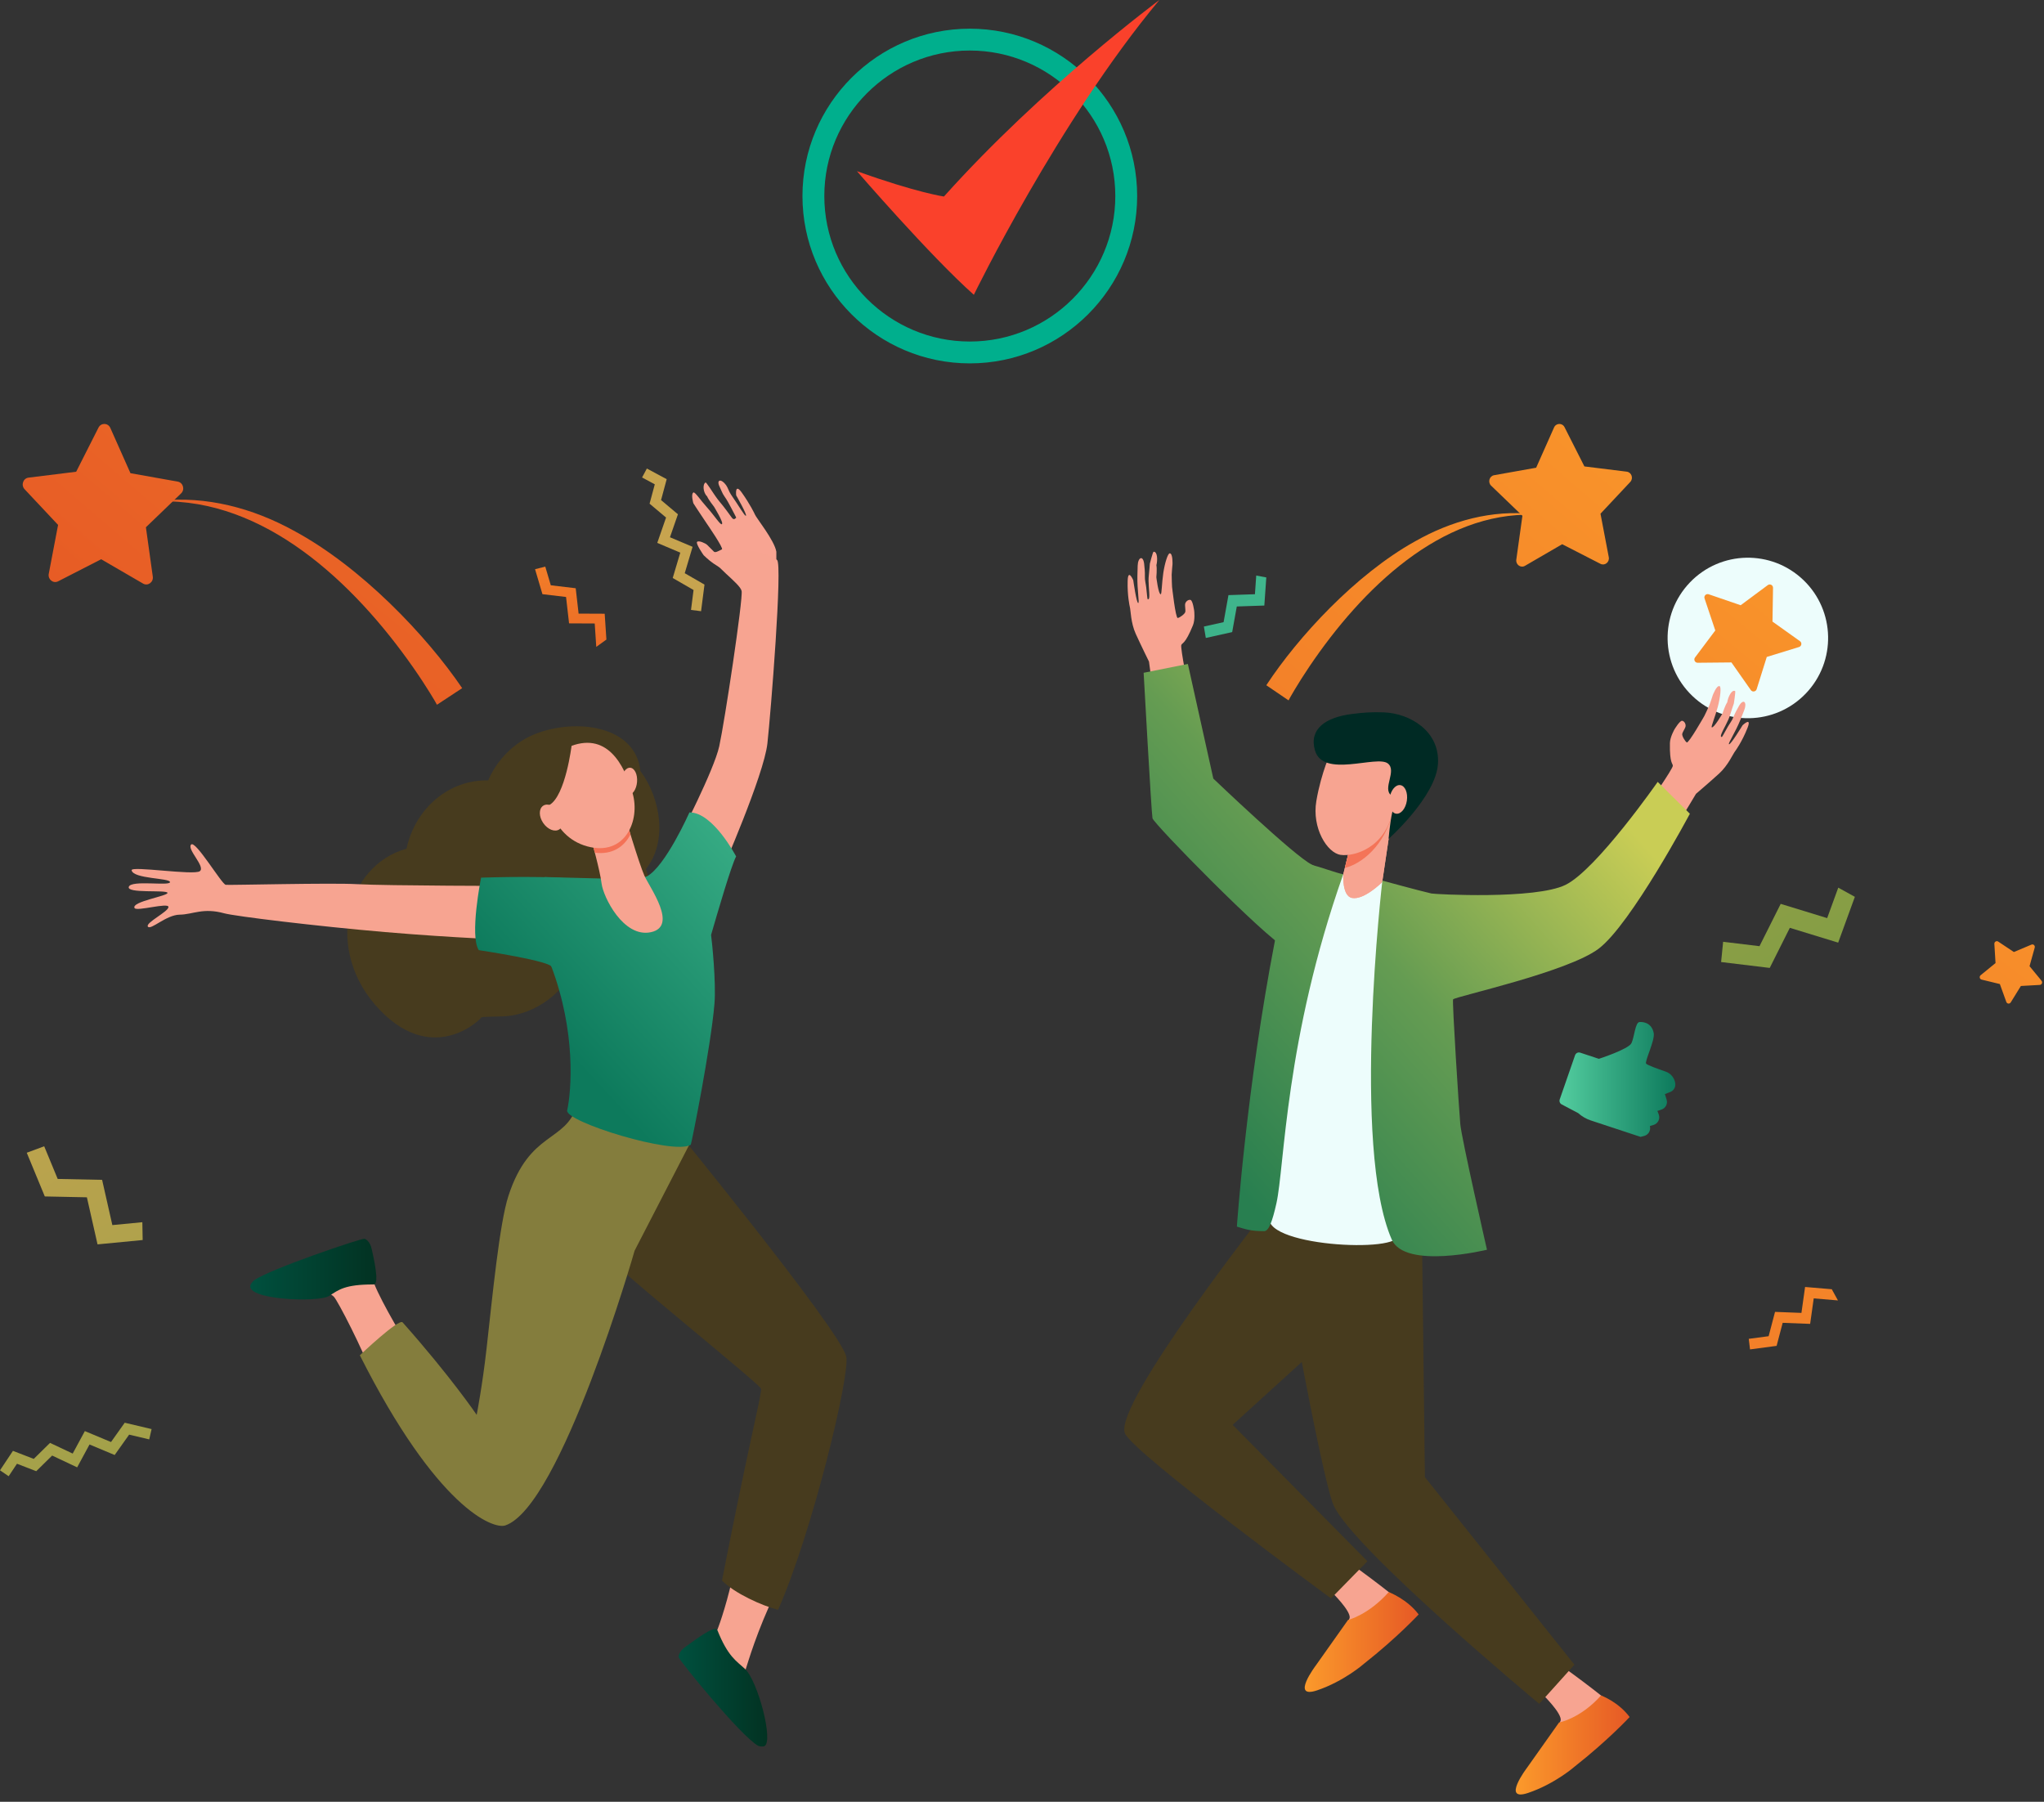 <svg width="270" height="238" viewBox="0 0 270 238" fill="none" xmlns="http://www.w3.org/2000/svg">
<rect x="0" y="0" width="270" height="238" fill="#333333" stroke="none"/>
<path d="M170.212 92.517C170.26 92.376 171.431 90.316 172.941 88.079C179.967 77.66 190.384 67.619 202.601 67.996L202.61 67.919C197.086 67.296 191.674 68.81 186.923 71.508C179.086 75.858 171.449 84.145 167.271 90.516L170.212 92.517Z" fill="url(#paint0_linear_624_12858)"/>
<path d="M200.294 73.925L201.103 68.132L196.969 64.155C196.498 63.702 196.732 62.885 197.364 62.772L202.917 61.782L205.28 56.467C205.549 55.862 206.369 55.84 206.668 56.43L209.29 61.611L214.884 62.304C215.521 62.383 215.795 63.187 215.347 63.664L211.415 67.857L212.51 73.6C212.635 74.254 211.983 74.772 211.408 74.477L206.355 71.887L201.438 74.744C200.877 75.069 200.202 74.585 200.294 73.925Z" fill="url(#paint1_linear_624_12858)"/>
<path d="M88.065 63.297L87.322 66.057L89.551 67.933L88.499 70.967L91.488 72.232L90.45 75.716L93.059 77.221L92.607 80.737L91.278 80.566L91.615 77.937L88.862 76.349L89.861 73L86.821 71.713L87.982 68.365L85.805 66.533L86.494 63.975L84.814 63.072L85.448 61.89L88.065 63.297Z" fill="url(#paint2_linear_624_12858)"/>
<path d="M242.823 117.254L241.358 121.276L235.219 119.395L232.418 124.984L227.615 124.403L227.348 127.079L233.771 127.856L236.426 122.56L242.812 124.516L245.017 118.465L242.823 117.254Z" fill="url(#paint3_linear_624_12858)"/>
<path d="M18.802 161.445L14.84 161.826L13.488 155.85L7.621 155.73L5.838 151.415L3.534 152.27L5.918 158.042L11.478 158.156L12.884 164.373L18.847 163.799L18.802 161.445Z" fill="url(#paint4_linear_624_12858)"/>
<path d="M208.734 139.048L211.204 139.863C211.204 139.863 215.119 138.594 215.505 137.796C215.891 136.997 216 135.061 216.557 135.008C217.114 134.955 218.191 135.136 218.447 136.462C218.633 137.424 217.224 140.204 217.445 140.5C217.582 140.686 218.988 141.194 220.022 141.55C220.701 141.783 221.191 142.381 221.296 143.102L221.296 143.105C221.367 143.592 221.09 144.067 220.634 144.243L219.923 144.518L220.15 145.251C220.319 145.797 220.02 146.384 219.48 146.565L218.931 146.749L219.106 147.196C219.333 147.772 219.014 148.425 218.422 148.597L217.942 148.736L217.962 148.865C218.044 149.399 217.71 149.913 217.192 150.049L216.715 150.174L210.137 148.003C209.521 147.799 208.953 147.47 208.47 147.035L206.285 145.882C206.05 145.758 205.942 145.477 206.031 145.222L208.056 139.39C208.154 139.109 208.455 138.956 208.734 139.048Z" fill="url(#paint5_linear_624_12858)"/>
<path d="M57.718 93.093C57.663 92.938 56.337 90.682 54.625 88.233C46.663 76.822 34.856 65.824 21.01 66.237L21 66.153C27.26 65.47 33.394 67.128 38.778 70.084C47.661 74.847 56.316 83.924 61.051 90.901L57.718 93.093Z" fill="url(#paint6_linear_624_12858)"/>
<path d="M20.183 76.166L19.273 69.649L23.923 65.174C24.453 64.665 24.19 63.745 23.479 63.618L17.232 62.504L14.574 56.526C14.271 55.844 13.348 55.82 13.012 56.484L10.062 62.313L3.769 63.092C3.052 63.181 2.744 64.085 3.248 64.622L7.672 69.339L6.44 75.799C6.3 76.535 7.032 77.119 7.68 76.787L13.364 73.873L18.896 77.086C19.526 77.453 20.287 76.909 20.183 76.166Z" fill="url(#paint7_linear_624_12858)"/>
<path d="M241.968 170.299L238.44 170L237.959 173.424L234.471 173.291L233.626 176.503L231 176.851L231.168 178.246L234.68 177.78L235.48 174.736L239.109 174.875L239.582 171.507L242.78 171.778L241.968 170.299Z" fill="url(#paint8_linear_624_12858)"/>
<path d="M80.102 84.482L79.876 81.07L76.43 81.055L76.048 77.703L72.757 77.312L72.028 74.848L70.678 75.189L71.653 78.486L74.772 78.856L75.17 82.342L78.559 82.358L78.763 85.449L80.102 84.482Z" fill="url(#paint9_linear_624_12858)"/>
<path d="M1.712 191.648L4.458 192.711L6.609 190.595L9.603 192.007L11.209 189.037L14.665 190.482L16.476 187.932L20.025 188.772L19.712 190.134L17.058 189.506L15.147 192.197L11.825 190.807L10.193 193.827L6.888 192.269L4.787 194.335L2.243 193.35L1.143 195L0 194.217L1.712 191.648Z" fill="url(#paint10_linear_624_12858)"/>
<path d="M165.941 76.025L165.768 78.492L162.271 78.612L161.629 82.182L159.025 82.762L159.281 84.271L162.764 83.496L163.373 80.112L167.01 79.988L167.271 76.276L165.941 76.025Z" fill="url(#paint11_linear_624_12858)"/>
<path d="M238.22 76.62C242.446 80.673 242.586 87.384 238.533 91.61C234.48 95.835 227.768 95.975 223.543 91.922C219.317 87.869 219.177 81.158 223.23 76.933C227.283 72.707 233.994 72.567 238.22 76.62Z" fill="#EDFDFC"/>
<path d="M237.642 85.466L233.38 86.778L232.044 91.035C231.936 91.378 231.481 91.449 231.274 91.154L228.711 87.503L224.253 87.546C223.893 87.549 223.685 87.138 223.901 86.849L226.579 83.281L225.161 79.051C225.046 78.709 225.373 78.384 225.713 78.501L229.931 79.948L233.512 77.29C233.802 77.075 234.212 77.286 234.206 77.646L234.135 82.108L237.767 84.696C238.06 84.906 237.986 85.361 237.642 85.466Z" fill="url(#paint12_linear_624_12858)"/>
<path d="M266.946 130.241L269.439 130.102C269.709 130.087 269.851 129.763 269.679 129.554L268.09 127.625L268.775 125.17C268.849 124.904 268.593 124.672 268.342 124.778L266.021 125.755L263.951 124.376C263.726 124.227 263.426 124.407 263.443 124.682L263.597 127.214L261.633 128.817C261.421 128.991 261.491 129.334 261.753 129.398L264.169 129.986L265.025 132.356C265.118 132.612 265.462 132.644 265.607 132.409L266.946 130.241Z" fill="url(#paint13_linear_624_12858)"/>
<path d="M149.695 76.643C149.695 76.643 150.128 79.732 150.357 79.654C150.534 79.594 150.201 77.921 150.243 76.086C150.254 75.615 150.266 75.149 150.28 74.721C150.318 73.599 150.995 73.299 151.136 74.48C151.186 74.897 151.253 75.592 151.232 76.095C151.21 76.638 151.36 77.143 151.409 77.602C151.506 78.513 151.566 79.179 151.6 79.154C151.644 79.122 151.787 79.288 151.813 78.788C151.845 78.186 151.639 76.893 151.751 76.011C151.815 75.511 151.887 74.459 151.887 74.459C151.887 74.459 152.284 72.888 152.381 72.88C152.903 72.841 152.925 73.992 152.752 74.66C152.853 75.142 152.747 76.248 152.747 76.248C152.747 76.248 153.017 78.532 153.33 78.496C153.463 78.481 153.46 77.059 153.668 75.664C153.862 74.369 154.262 73.092 154.515 73.092C154.945 73.092 154.879 74.553 154.879 74.553C154.879 74.553 154.779 75.575 154.771 75.916C154.762 76.317 154.822 77.518 154.822 77.518C154.822 77.518 155.282 81.692 155.576 81.632C155.87 81.572 156.505 81.105 156.567 80.838C156.63 80.57 156.494 80.019 156.556 79.751C156.618 79.484 156.921 79.188 157.244 79.24C157.568 79.293 157.748 80.703 157.748 80.703C157.748 80.703 157.885 81.85 157.584 82.59C156.541 85.153 156.17 84.874 156.044 85.206C155.896 85.599 157.017 91.109 157.017 91.109C157.017 91.109 157.027 91.14 157.045 91.198L152.459 92.241C152.108 89.846 151.84 87.971 151.774 87.393C151.774 87.393 150.665 85.141 150.014 83.703C149.363 82.264 149.365 80.599 149.242 80.164C149.223 80.1 148.895 78.629 148.958 76.705C149.012 75.047 149.695 76.643 149.695 76.643Z" fill="#F8A492"/>
<path d="M179.119 207.042C179.119 207.042 185.373 211.55 186.357 212.895C187.776 214.833 175.763 218.456 177.073 216.188C177.375 215.666 178.24 213.911 178.277 213.738C178.479 212.814 175.931 210.327 175.931 210.327L179.119 207.042Z" fill="#F7A491"/>
<path d="M173.824 219.979L178.071 213.978C178.071 213.978 180.722 213.362 183.444 210.301C183.444 210.301 185.89 211.234 187.394 213.258C187.394 213.258 184.551 216.322 180.171 219.77C180.171 219.77 177.575 222.069 173.986 223.282C170.397 224.494 173.824 219.979 173.824 219.979Z" fill="url(#paint14_linear_624_12858)"/>
<path d="M230.183 95.804C230.183 95.804 228.566 98.471 228.386 98.309C228.247 98.184 229.213 96.779 229.899 95.076C230.075 94.638 230.248 94.206 230.403 93.807C230.811 92.76 230.307 92.219 229.711 93.248C229.501 93.611 229.166 94.224 228.986 94.693C228.792 95.201 228.456 95.606 228.229 96.008C227.781 96.808 227.463 97.396 227.441 97.359C227.413 97.312 227.216 97.409 227.39 96.938C227.598 96.373 228.298 95.266 228.542 94.412C228.681 93.927 229.03 92.931 229.03 92.931C229.03 92.931 229.285 91.331 229.2 91.287C228.735 91.045 228.261 92.094 228.156 92.775C227.873 93.179 227.534 94.236 227.534 94.236C227.534 94.236 226.385 96.228 226.111 96.072C225.995 96.005 226.559 94.7 226.918 93.336C227.251 92.07 227.387 90.739 227.155 90.639C226.76 90.469 226.244 91.838 226.244 91.838C226.244 91.838 225.933 92.816 225.805 93.133C225.656 93.505 225.126 94.585 225.126 94.585C225.126 94.585 223.056 98.238 222.81 98.067C222.563 97.896 222.164 97.216 222.213 96.946C222.261 96.675 222.603 96.222 222.652 95.952C222.7 95.682 222.539 95.291 222.221 95.211C221.903 95.132 221.181 96.356 221.181 96.356C221.181 96.356 220.602 97.356 220.586 98.155C220.534 100.921 220.985 100.812 220.969 101.167C220.95 101.586 217.746 106.206 217.746 106.206C217.746 106.206 217.725 106.231 217.685 106.278L221.487 109.045C222.755 106.983 223.741 105.366 224.03 104.86C224.03 104.86 225.938 103.229 227.103 102.164C228.269 101.1 228.925 99.569 229.209 99.218C229.251 99.167 230.133 97.944 230.835 96.152C231.44 94.607 230.183 95.804 230.183 95.804Z" fill="#F8A492"/>
<path d="M188.684 160.703L187.694 165.595L162.827 188.214L180.627 206.228L175.821 211.14C175.821 211.14 149.531 191.835 148.584 189.305C147.125 185.411 167.429 159.611 167.429 159.611L188.684 160.703Z" fill="#473B1E"/>
<path d="M206.995 220.569C206.995 220.569 213.249 225.078 214.233 226.423C215.652 228.361 203.639 231.984 204.95 229.716C205.251 229.194 206.116 227.438 206.154 227.266C206.355 226.342 203.807 223.854 203.807 223.854L206.995 220.569Z" fill="#F7A491"/>
<path d="M201.695 233.529L205.942 227.528C205.942 227.528 208.763 227.021 211.484 223.959C211.484 223.959 213.76 224.784 215.265 226.808C215.265 226.808 212.422 229.872 208.042 233.32C208.042 233.32 205.446 235.619 201.857 236.832C198.268 238.044 201.695 233.529 201.695 233.529Z" fill="url(#paint15_linear_624_12858)"/>
<path d="M187.833 162.97L188.221 195.118L207.973 219.897L203.324 225.064C203.324 225.064 178.864 204.727 176.184 198.891C174.522 195.271 168.468 161.036 168.468 161.036L187.833 162.97Z" fill="#473B1E"/>
<path d="M167.775 160.437C169.797 155.872 169.563 123.148 177.435 115.483C180.204 115.951 182.179 116.213 182.641 116.335C183.052 119.706 183.504 132.076 183.782 143.413C183.966 150.966 183.776 158.886 184.706 163.062C185.283 165.65 165.927 164.606 167.775 160.437Z" fill="#EDFDFC"/>
<path d="M166.984 162.625C165.215 162.625 164.562 162.38 163.384 162.026C163.384 162.026 164.651 143.688 168.419 124.213C169.84 116.871 170.202 113.726 173.271 114.265C174.158 114.42 176.561 115.336 177.434 115.483C169.724 137.299 169.697 154.091 168.605 158.96C168.058 161.403 167.58 162.64 166.984 162.625Z" fill="url(#paint16_linear_624_12858)"/>
<path d="M178.248 112.187L177.44 115.483C177.44 115.483 177.256 118.353 178.588 118.611C180.194 118.922 182.581 116.518 182.581 116.518L183.964 107.223L178.248 112.187Z" fill="#F7A491"/>
<path d="M178.248 112.187L177.44 115.483C177.44 115.483 177.256 118.353 178.588 118.611C180.194 118.922 182.581 116.518 182.581 116.518L183.964 107.223L178.248 112.187Z" fill="#F7A491"/>
<path d="M183.949 107.266L178.248 112.187L177.644 114.65C179.823 114.125 182.931 111.727 183.949 107.266Z" fill="#F47458"/>
<path d="M178.228 98.713C176.849 98.708 175.608 99.666 175.123 101.041C174.721 102.182 174.207 103.873 173.879 105.814C173.276 109.388 175.311 112.66 177.083 112.921C178.854 113.183 183.073 112.009 184.006 106.946C184.406 104.775 184.932 101.928 183.147 100.433C181.758 99.269 179.813 98.718 178.228 98.713Z" fill="#F7A491"/>
<path d="M183.431 110.805C183.431 110.805 189.674 105.241 189.947 100.894C190.219 96.547 186.205 94.218 182.772 94.097C181.221 94.043 180.172 94.112 178.571 94.314C175.131 94.747 172.902 96.272 173.687 99.09C174.74 102.873 181.878 99.681 183.338 100.855C184.542 101.824 182.589 104.155 183.76 105.044C184.859 105.88 184.299 105.597 183.935 107.186C183.571 108.775 183.431 110.805 183.431 110.805Z" fill="#002A24"/>
<path d="M185.838 105.764C185.683 106.806 185.047 107.575 184.416 107.482C183.785 107.388 183.399 106.469 183.554 105.427C183.709 104.386 184.345 103.617 184.976 103.71C185.607 103.803 185.993 104.723 185.838 105.764Z" fill="#F7A491"/>
<path d="M223.222 107.489L218.97 103.281C218.97 103.281 210.891 114.874 206.794 116.886C202.811 118.841 189.548 118.13 189.081 118.024C187.491 117.661 182.602 116.324 182.602 116.324C182.602 116.324 178.503 151.505 183.843 163.738C185.585 167.727 196.42 165.082 196.42 165.082C196.42 165.082 193.076 150.433 192.898 148.516C192.728 146.682 191.798 132.154 191.947 132.005C192.338 131.614 207.127 128.39 211.181 125.31C215.463 122.058 223.222 107.489 223.222 107.489Z" fill="url(#paint17_linear_624_12858)"/>
<path d="M175.61 117.399C175.61 117.399 172.414 126.491 169.785 125.181C167.155 123.871 152.382 108.811 152.236 108.083C152.09 107.355 151.067 88.869 151.067 88.869L156.911 87.705L160.271 102.843C160.271 102.843 171.081 113.178 173.272 114.197C175.463 115.215 175.61 117.399 175.61 117.399Z" fill="url(#paint18_linear_624_12858)"/>
<path d="M50.176 133.414C57.469 141.014 63.873 134.28 63.556 134.393C63.806 134.287 65.406 134.295 66.448 134.254C70.792 134.084 74.747 130.972 76.474 126.845C82.975 125.994 87.225 119.987 85.322 114.788C88.195 111.211 87.309 105.5 84.591 101.843C83.958 95.85 76.129 94.835 70.739 96.935C68.006 97.999 65.68 100.3 64.483 103.089C59.288 102.964 54.852 106.785 53.695 112.106C45.615 114.36 42.735 125.659 50.176 133.414Z" fill="#473B1E"/>
<path d="M97.245 65.435C97.245 65.435 98.753 68.068 98.525 68.129C98.348 68.176 97.587 66.792 96.557 65.324C96.293 64.947 96.154 64.421 95.91 64.082C95.27 63.191 94.558 63.315 95.084 64.351C95.27 64.716 95.4 65.163 95.689 65.56C96.002 65.989 96.348 66.634 96.557 67.033C96.973 67.826 97.286 68.399 97.245 68.397C97.191 68.395 96.974 68.789 96.681 68.397C96.329 67.925 95.654 66.962 95.084 66.307C94.761 65.936 94.25 65.17 94.25 65.17C94.25 65.17 93.288 63.68 93.206 63.727C92.76 63.979 92.899 65.112 93.401 65.56C93.581 66.007 94.317 66.932 94.317 66.932C94.317 66.932 95.635 69.079 95.361 69.22C95.239 69.491 94.327 68.053 93.401 67.033C92.541 66.086 91.793 64.92 91.587 65.057C91.238 65.29 91.588 66.475 91.588 66.475C91.588 66.475 92.294 67.575 92.486 67.847C92.711 68.168 93.401 69.22 93.401 69.22C93.401 69.22 95.632 72.456 95.361 72.567C95.09 72.678 94.512 73.064 94.316 72.88C94.12 72.697 93.597 72.148 93.401 71.965C93.206 71.781 92.32 71.354 92.085 71.572C91.851 71.79 92.944 73.337 92.944 73.337C92.944 73.337 93.604 73.998 94.25 74.435C96.489 75.95 96.639 75.522 96.921 75.723C97.254 75.962 99.335 81.044 99.335 81.044C99.335 81.044 99.344 81.075 99.361 81.132L102.094 79.285C103.009 77.455 102.551 75.168 102.551 74.253C102.551 73.338 102.551 72.88 102.551 72.88C102.3 71.359 99.843 68.357 99.708 67.938C99.688 67.876 99.071 66.586 97.977 65.057C97.033 63.741 97.245 65.435 97.245 65.435Z" fill="#F8A492"/>
<path d="M89.738 110.573C89.738 110.573 94.302 101.791 95.01 98.567C95.718 95.344 98.17 79.109 97.963 78.064C97.757 77.019 93.879 74.503 94.358 73.615C94.836 72.727 98.529 72.724 99.375 72.8C100.221 72.876 101.92 73.369 102.648 73.969C103.375 74.569 101.83 94.024 101.368 98.213C100.907 102.401 95.237 115.3 95.237 115.3L89.738 110.573Z" fill="#F7A491"/>
<path d="M97.025 207.056C96.265 211.159 94.971 214.771 94.794 215.195C94.709 215.399 93.895 216.146 93.802 216.355C94.239 221.359 97.428 224.332 100.422 226.451C99.772 223.927 98.326 221.032 98.513 220.471C98.81 219.577 99.968 215.499 102.432 210.371C99.941 210.09 99.053 208.575 97.025 207.056Z" fill="#F7A491"/>
<path d="M87.908 147.512L70.606 159.326C70.606 159.326 79.032 164.797 81.921 167.551C84.811 170.305 100.27 182.793 100.521 183.424C100.708 183.891 99.087 189.814 95.369 208.775C97.013 210.456 100.633 212.103 102.777 212.646C107.273 202.53 112.35 181.483 111.78 179.168C110.896 175.575 87.908 147.512 87.908 147.512Z" fill="#473B1E"/>
<path d="M44.099 171.288C44.607 171.784 47.984 178.36 49.268 181.881C51.149 180.697 52.287 179.286 54.388 178.489C52.73 176.09 49.497 170.318 49.232 168.944C48.601 165.685 47.861 165.204 47.861 165.204C47.861 165.204 36.934 168.901 36.206 169.937C35.478 170.973 42.056 169.296 44.099 171.288Z" fill="#F7A491"/>
<path d="M49.359 169.668C50.207 169.67 49.286 165.838 49.092 164.956C48.873 163.963 48.298 163.665 48.155 163.63C47.767 163.534 35.623 167.643 33.572 169.118C33.433 169.218 33.184 169.534 33.145 169.605C32.021 171.702 42.033 172.101 43.474 171.184C44.755 170.369 45.546 169.657 49.359 169.668Z" fill="url(#paint19_linear_624_12858)"/>
<path d="M91.051 151.207C91.051 151.207 76.394 145.435 76.203 146.049C74.685 150.937 69.963 149.36 67.16 157.971C65.986 161.576 65.062 171.095 64.27 178.153C63.726 183.004 62.966 186.891 62.966 186.891C62.966 186.891 59.572 181.873 53.185 174.677C52.69 174.119 47.533 179.023 47.533 179.023C57.706 199.194 65.126 202.046 66.748 201.498C74.099 199.013 83.843 165.201 83.827 165.204C85.022 162.876 91.051 151.207 91.051 151.207Z" fill="#847D3D"/>
<path d="M68.43 117.031C68.43 117.031 50.932 117.009 47.186 116.793C43.795 116.597 30.347 116.939 29.821 116.879C29.295 116.818 25.819 110.931 25.241 111.563C24.663 112.195 27.175 114.482 26.399 115.075C25.622 115.668 17.275 114.34 17.386 114.956C17.593 116.111 22.463 115.964 22.458 116.521C22.453 117.078 17.362 116.209 17.016 117.134C16.671 118.059 21.914 117.511 22.123 117.924C22.332 118.337 17.261 119.093 17.779 119.954C18.061 120.421 22.273 119.173 22.253 119.81C22.232 120.447 19.159 121.897 19.536 122.404C19.913 122.912 21.948 120.847 23.731 120.821C25.514 120.796 26.791 119.865 29.637 120.646C31.042 121.031 41.772 122.343 50.837 123.118C60.131 123.912 67.75 124.164 67.75 124.164L68.43 117.031Z" fill="#F7A491"/>
<path d="M94.376 132.586C94.608 129.776 94.055 124.429 93.929 123.496C94.778 120.578 96.586 114.352 97.236 113.129C97.236 113.129 94.19 107.274 91.071 107.314C91.071 107.314 87.886 114.493 85.424 115.778C85.388 115.768 84.552 116.15 84.185 116.147C81.808 116.131 73.499 115.879 71.949 115.851L72.821 127.638C76.096 136.32 75.498 144.004 74.921 146.68C74.6 148.169 89.028 152.638 91.245 151.212C91.332 151.155 93.907 138.265 94.376 132.586Z" fill="url(#paint20_linear_624_12858)"/>
<path d="M76.171 116.296C74.638 115.564 63.548 115.931 63.548 115.931C63.548 115.931 61.998 123.654 63.25 125.51C63.25 125.51 73.166 126.985 72.884 127.799L76.171 116.296Z" fill="url(#paint21_linear_624_12858)"/>
<path d="M78.103 110.894C78.103 110.894 79.256 114.95 79.465 116.703C79.674 118.455 82.345 123.916 85.981 123.136C89.617 122.355 85.823 117.256 85.111 115.65C84.399 114.044 82.474 107.554 82.474 107.554L78.103 110.894Z" fill="#F7A491"/>
<path d="M83.282 110.216C82.825 108.736 82.474 107.555 82.474 107.555L78.103 110.895C78.103 110.895 78.315 111.64 78.573 112.63C80.884 112.943 82.464 111.838 83.282 110.216Z" fill="#F47257"/>
<path d="M74.934 98.747C74.934 98.747 73.028 99.841 72.359 102.161C71.691 104.482 72.577 110.431 77.562 111.797C82.546 113.163 84.627 108.411 83.551 104.736C82.475 101.06 80.183 96.419 74.934 98.747Z" fill="#F7A491"/>
<path d="M84.15 103.296C84.067 104.289 83.531 105.055 82.953 105.006C82.375 104.958 81.973 104.114 82.056 103.122C82.139 102.129 82.675 101.364 83.253 101.412C83.831 101.46 84.233 102.304 84.15 103.296Z" fill="#F7A491"/>
<path d="M94.756 215.318C94.442 214.53 91.277 217.04 90.53 217.549C89.69 218.122 89.628 218.766 89.648 218.913C89.703 219.298 97.758 229.219 100.113 230.589C100.336 230.719 100.804 230.722 100.942 230.669C102.25 230.165 100.12 222.048 98.403 220.445C97.292 219.409 96.166 218.861 94.756 215.318Z" fill="url(#paint22_linear_624_12858)"/>
<path d="M75.512 98.437C75.512 98.437 74.709 105.1 72.576 106.332C70.444 107.563 71.387 110.5 71.387 110.5C71.387 110.5 69.337 103.678 71.005 101.454C72.672 99.229 75.512 98.437 75.512 98.437Z" fill="#473B1E"/>
<path d="M73.863 107.268C74.459 108.125 74.472 109.147 73.892 109.55C73.312 109.953 72.359 109.584 71.763 108.726C71.168 107.868 71.155 106.846 71.735 106.443C72.315 106.041 73.268 106.41 73.863 107.268Z" fill="#F7A491"/>
<path d="M128.106 48C115.917 48 106 38.083 106 25.894C106 13.705 115.917 3.789 128.106 3.789C140.295 3.789 150.212 13.705 150.212 25.894C150.212 38.083 140.295 48 128.106 48ZM128.106 6.675C117.508 6.675 108.887 15.297 108.887 25.894C108.887 36.491 117.508 45.113 128.106 45.113C138.703 45.113 147.325 36.492 147.325 25.894C147.325 15.296 138.703 6.675 128.106 6.675Z" fill="#00AF8D"/>
<path d="M113.195 22.61C113.195 22.61 122.882 33.828 128.64 38.941C128.64 38.941 139.78 16.027 153.148 0C153.148 0 137.673 11.47 124.688 25.96C124.688 25.96 121.076 25.444 113.195 22.61Z" fill="#FA412B"/>
<defs>
<linearGradient id="paint0_linear_624_12858" x1="219.372" y1="36.053" x2="92.367" y2="185.754" gradientUnits="userSpaceOnUse">
<stop stop-color="#FB9A2B"/>
<stop offset="1" stop-color="#E65925"/>
</linearGradient>
<linearGradient id="paint1_linear_624_12858" x1="225.714" y1="42.07" x2="99.951" y2="188.914" gradientUnits="userSpaceOnUse">
<stop stop-color="#FB9A2B"/>
<stop offset="1" stop-color="#E65925"/>
</linearGradient>
<linearGradient id="paint2_linear_624_12858" x1="93.543" y1="79.16" x2="174.29" y2="227.352" gradientUnits="userSpaceOnUse">
<stop stop-color="#C7A44F"/>
<stop offset="1" stop-color="#609A3F"/>
</linearGradient>
<linearGradient id="paint3_linear_624_12858" x1="187.954" y1="25.253" x2="278.307" y2="176.017" gradientUnits="userSpaceOnUse">
<stop stop-color="#C7A44F"/>
<stop offset="1" stop-color="#609A3F"/>
</linearGradient>
<linearGradient id="paint4_linear_624_12858" x1="-2.895" y1="133.183" x2="73.357" y2="280.952" gradientUnits="userSpaceOnUse">
<stop stop-color="#C7A44F"/>
<stop offset="1" stop-color="#609A3F"/>
</linearGradient>
<linearGradient id="paint5_linear_624_12858" x1="206" y1="142.587" x2="221.307" y2="142.587" gradientUnits="userSpaceOnUse">
<stop stop-color="#53CD9F"/>
<stop offset="1" stop-color="#0D7A5C"/>
</linearGradient>
<linearGradient id="paint6_linear_624_12858" x1="150.097" y1="-53.112" x2="26.262" y2="97.929" gradientUnits="userSpaceOnUse">
<stop stop-color="#FB9A2B"/>
<stop offset="1" stop-color="#E65925"/>
</linearGradient>
<linearGradient id="paint7_linear_624_12858" x1="122.068" y1="-69.132" x2="-4.665" y2="78.843" gradientUnits="userSpaceOnUse">
<stop stop-color="#FB9A2B"/>
<stop offset="1" stop-color="#E65925"/>
</linearGradient>
<linearGradient id="paint8_linear_624_12858" x1="281.795" y1="117.151" x2="153.475" y2="265.539" gradientUnits="userSpaceOnUse">
<stop stop-color="#FB9A2B"/>
<stop offset="1" stop-color="#E65925"/>
</linearGradient>
<linearGradient id="paint9_linear_624_12858" x1="75.221" y1="57.216" x2="75.473" y2="96.808" gradientUnits="userSpaceOnUse">
<stop stop-color="#FB9A2B"/>
<stop offset="1" stop-color="#E65925"/>
</linearGradient>
<linearGradient id="paint10_linear_624_12858" x1="-17.914" y1="139.49" x2="66.841" y2="293.056" gradientUnits="userSpaceOnUse">
<stop stop-color="#C7A44F"/>
<stop offset="1" stop-color="#609A3F"/>
</linearGradient>
<linearGradient id="paint11_linear_624_12858" x1="199.011" y1="27.667" x2="55.548" y2="190.931" gradientUnits="userSpaceOnUse">
<stop stop-color="#53CD9F"/>
<stop offset="1" stop-color="#0D7A5C"/>
</linearGradient>
<linearGradient id="paint12_linear_624_12858" x1="248.3" y1="61.633" x2="127.847" y2="207.639" gradientUnits="userSpaceOnUse">
<stop stop-color="#FB9A2B"/>
<stop offset="1" stop-color="#E65925"/>
</linearGradient>
<linearGradient id="paint13_linear_624_12858" x1="292.393" y1="98.165" x2="175.832" y2="250.54" gradientUnits="userSpaceOnUse">
<stop stop-color="#FB9A2B"/>
<stop offset="1" stop-color="#E65925"/>
</linearGradient>
<linearGradient id="paint14_linear_624_12858" x1="172.348" y1="216.895" x2="187.394" y2="216.895" gradientUnits="userSpaceOnUse">
<stop stop-color="#FB9A2B"/>
<stop offset="1" stop-color="#E65925"/>
</linearGradient>
<linearGradient id="paint15_linear_624_12858" x1="200.219" y1="230.499" x2="215.265" y2="230.499" gradientUnits="userSpaceOnUse">
<stop stop-color="#FB9A2B"/>
<stop offset="1" stop-color="#E65925"/>
</linearGradient>
<linearGradient id="paint16_linear_624_12858" x1="209.644" y1="102.947" x2="156.965" y2="149.469" gradientUnits="userSpaceOnUse">
<stop stop-color="#C9CD55"/>
<stop offset="0.506" stop-color="#659C52"/>
<stop offset="1" stop-color="#287F50"/>
</linearGradient>
<linearGradient id="paint17_linear_624_12858" x1="219.556" y1="114.17" x2="166.876" y2="160.692" gradientUnits="userSpaceOnUse">
<stop stop-color="#C9CD55"/>
<stop offset="0.506" stop-color="#659C52"/>
<stop offset="1" stop-color="#287F50"/>
</linearGradient>
<linearGradient id="paint18_linear_624_12858" x1="190.383" y1="81.136" x2="137.703" y2="127.658" gradientUnits="userSpaceOnUse">
<stop stop-color="#C9CD55"/>
<stop offset="0.506" stop-color="#659C52"/>
<stop offset="1" stop-color="#287F50"/>
</linearGradient>
<linearGradient id="paint19_linear_624_12858" x1="33.057" y1="167.638" x2="49.712" y2="167.638" gradientUnits="userSpaceOnUse">
<stop stop-color="#00503E"/>
<stop offset="1" stop-color="#023222"/>
</linearGradient>
<linearGradient id="paint20_linear_624_12858" x1="119.299" y1="98.752" x2="75.171" y2="139.458" gradientUnits="userSpaceOnUse">
<stop stop-color="#53CD9F"/>
<stop offset="1" stop-color="#0D7A5C"/>
</linearGradient>
<linearGradient id="paint21_linear_624_12858" x1="107.333" y1="85.78" x2="63.206" y2="126.487" gradientUnits="userSpaceOnUse">
<stop stop-color="#53CD9F"/>
<stop offset="1" stop-color="#0D7A5C"/>
</linearGradient>
<linearGradient id="paint22_linear_624_12858" x1="89.645" y1="222.934" x2="101.347" y2="222.934" gradientUnits="userSpaceOnUse">
<stop stop-color="#00503E"/>
<stop offset="1" stop-color="#023222"/>
</linearGradient>
</defs>
</svg>
